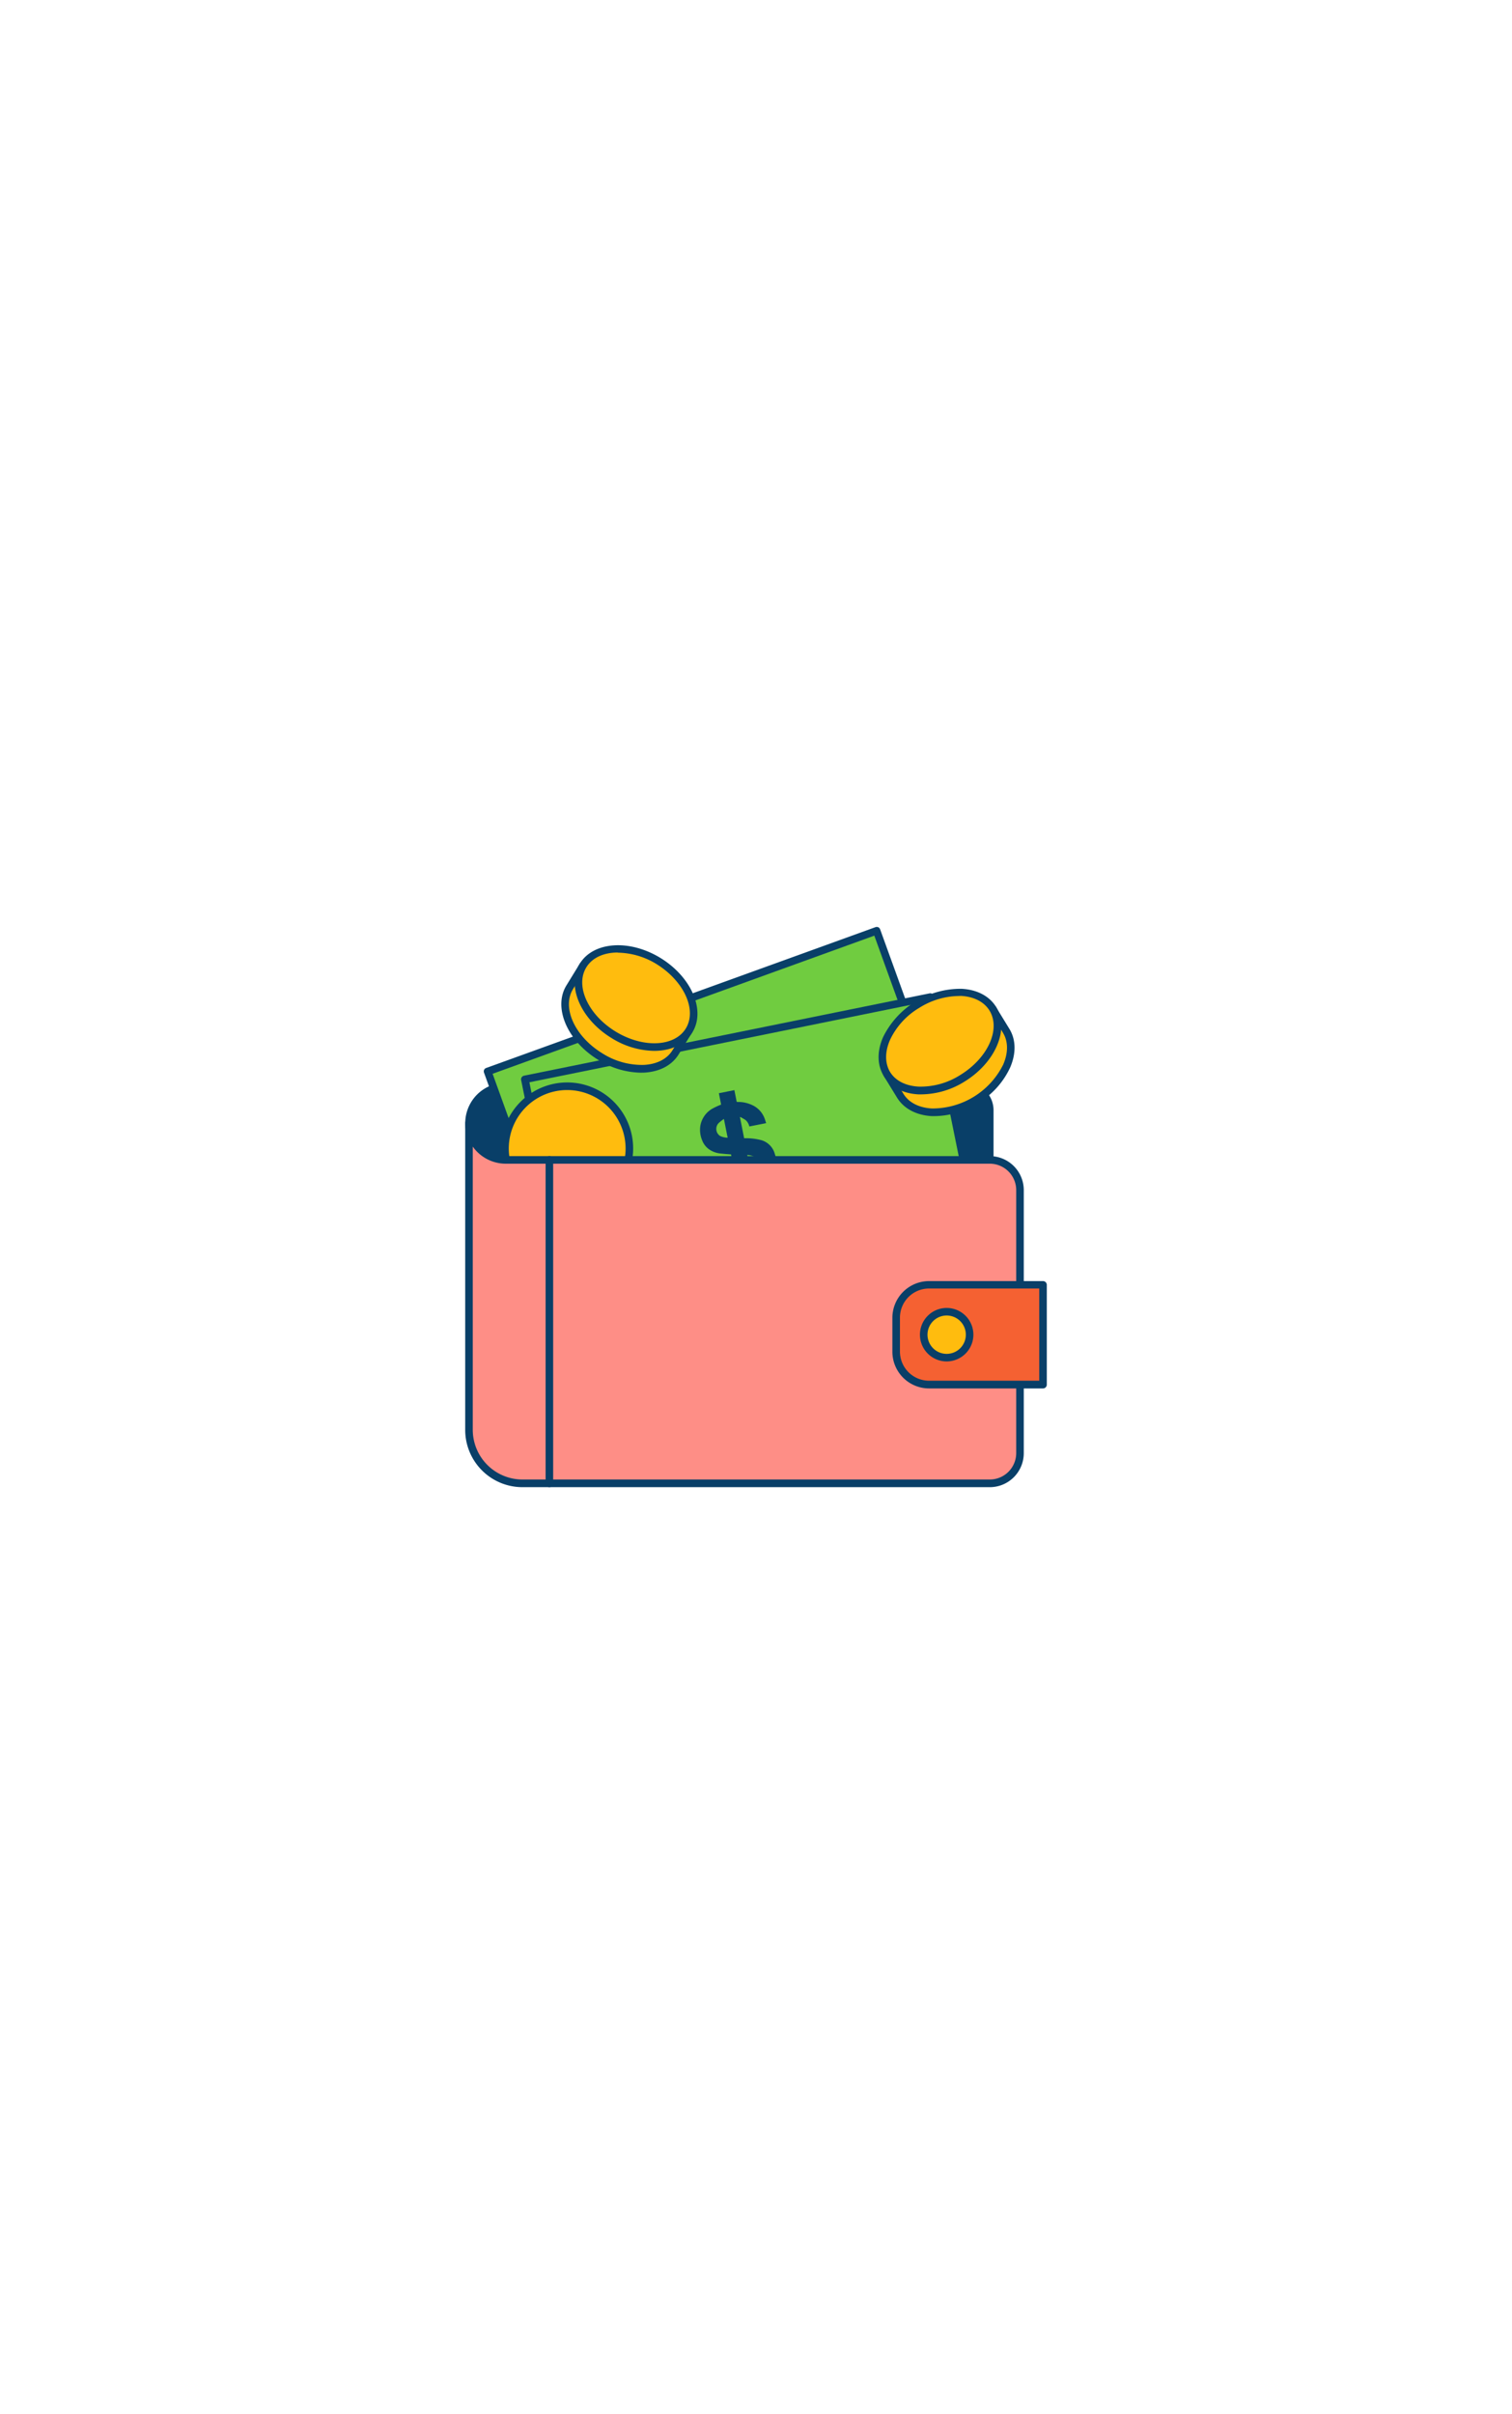 <svg xmlns="http://www.w3.org/2000/svg" viewBox="0 0 400 300" data-imageid="wallet-outline-f64a9" imageName="Wallet" class="illustrations_image" style="width: 188px;"><g id="_34_wallet_outline" data-name="#34_wallet_outline"><path d="M133.78,118.11H255.57a6.28,6.28,0,0,1,6.28,6.28v13.13a0,0,0,0,1,0,0H133.78a9.7,9.7,0,0,1-9.7-9.7v0a9.7,9.7,0,0,1,9.7-9.7Z" fill="#093f68"/><path d="M261.84,138.51H133.78a10.7,10.7,0,1,1,0-21.4H255.57a7.28,7.28,0,0,1,7.27,7.27v13.13A1,1,0,0,1,261.84,138.51Zm-128.06-19.4a8.7,8.7,0,1,0,0,17.4H260.84V124.38a5.27,5.27,0,0,0-5.27-5.27Z" fill="#093f68"/><rect x="135.71" y="93.8" width="109.43" height="58.72" transform="translate(-30.53 72.07) rotate(-19.87)" fill="#70cc40"/><path d="M149,170.38a1,1,0,0,1-.94-.66l-20-55.23a1,1,0,0,1,0-.76,1,1,0,0,1,.57-.52L231.56,76a1,1,0,0,1,.77,0,1,1,0,0,1,.51.56l20,55.23a1,1,0,0,1-.6,1.28l-102.91,37.2A1,1,0,0,1,149,170.38Zm-18.68-55.63,19.28,53.35,101-36.52L231.3,78.23Z" fill="#093f68"/><rect x="143.62" y="104.76" width="109.43" height="58.72" transform="translate(-22.71 42.12) rotate(-11.47)" fill="#70cc40"/><path d="M150.55,174.78a1,1,0,0,1-1-.8l-11.68-57.55a1,1,0,0,1,.14-.75,1,1,0,0,1,.64-.43L245.91,93.49a1,1,0,0,1,1.18.78l11.68,57.55a1,1,0,0,1-.15.75,1,1,0,0,1-.63.43L150.75,174.76ZM140.05,117l11.28,55.59,105.28-21.36-11.28-55.6Z" fill="#093f68"/><g id="OSrgHT"><path d="M194.28,119.07c.19,1,.39,1.92.57,2.89,0,.18.1.23.29.24a8.71,8.71,0,0,1,4.21,1,6.28,6.28,0,0,1,2.93,3.38c.15.39.27.8.4,1.22l-4.45.88a3.08,3.08,0,0,0-1-1.71,15.13,15.13,0,0,0-1.41-.81l-.06.08,1.1,5.55.5,0a16.09,16.09,0,0,1,3.72.43,5.17,5.17,0,0,1,3.87,3.63,6.79,6.79,0,0,1-.2,5.07,6.88,6.88,0,0,1-2.83,3.11c-.77.45-1.59.81-2.42,1.22l.42,2.16-4.1.81-.44-2.22c-.87-.06-1.7-.08-2.51-.19a7.06,7.06,0,0,1-4.2-2,6.87,6.87,0,0,1-1.81-3.6l4.39-.87a3.53,3.53,0,0,0,3.32,2.73q-.58-3-1.17-6c-.88-.07-1.76-.13-2.64-.23a6.37,6.37,0,0,1-3-1,5.11,5.11,0,0,1-2-2.48,7.16,7.16,0,0,1-.48-3.88A6.48,6.48,0,0,1,188.4,124a19.47,19.47,0,0,1,2.11-1l.26-.11-.59-3Zm4.41,22.26a3.66,3.66,0,0,0,1.68-1.16,2.42,2.42,0,0,0-.24-3.2,4.79,4.79,0,0,0-2.45-.74Zm-7.18-14.64a12.82,12.82,0,0,0-1.41,1.11,2.23,2.23,0,0,0,.4,3.39,4.85,4.85,0,0,0,2,.46Z" fill="#093f68"/></g><circle cx="150.06" cy="134.49" r="16.44" fill="#ffbc0e"/><path d="M150.06,151.94a17.45,17.45,0,1,1,17.44-17.45A17.46,17.46,0,0,1,150.06,151.94Zm0-32.89a15.45,15.45,0,1,0,15.44,15.44A15.46,15.46,0,0,0,150.06,119.05Z" fill="#093f68"/><path d="M179.55,101.65c-1.07-4-4.21-8.05-8.84-10.9S161,87,157,87.8l-2.73-1.68-3.53,5.76c-3.3,5.37.3,13.57,8,18.32s16.69,4.25,20-1.12l3.53-5.75Z" fill="#ffbc0e"/><path d="M169.54,114.46a21.93,21.93,0,0,1-11.29-3.4c-8.2-5-12-13.88-8.38-19.71l3.53-5.75a1,1,0,0,1,1.38-.33l2.4,1.48c4.39-.79,9.48.35,14,3.15s7.89,6.84,9.18,11.11l2.4,1.47a1.06,1.06,0,0,1,.45.62,1,1,0,0,1-.12.75l-3.54,5.75c-1.77,2.89-5,4.61-9.12,4.84Zm-14.95-27-3,4.9c-3,4.89.46,12.5,7.71,16.95a19.56,19.56,0,0,0,11.08,3.09c3.44-.19,6.11-1.57,7.53-3.88l3-4.9L179,102.51a1,1,0,0,1-.44-.59c-1.05-3.87-4.19-7.73-8.4-10.31s-9.07-3.65-13-2.83a1,1,0,0,1-.73-.13Z" fill="#093f68"/><ellipse cx="168.27" cy="94.73" rx="11.41" ry="16.44" transform="translate(-0.5 188.57) rotate(-58.45)" fill="#ffbc0e"/><path d="M173.05,108.69a21.81,21.81,0,0,1-11.27-3.39c-8.2-5-12-13.87-8.38-19.7s13.17-6.48,21.36-1.45,12,13.87,8.38,19.7h0C181.17,107.05,177.4,108.69,173.05,108.69Zm-9.61-26c-3.64,0-6.74,1.32-8.33,3.92-3,4.89.46,12.5,7.71,16.95s15.61,4.1,18.61-.79h0c3-4.9-.46-12.5-7.71-17A20.06,20.06,0,0,0,163.44,82.73Zm18.84,20.6h0Z" fill="#093f68"/><path d="M237.39,113.13c1.07-4,4.21-8,8.84-10.9s9.7-3.79,13.72-3l2.73-1.68,3.54,5.75c3.29,5.37-.31,13.58-8.05,18.33s-16.68,4.25-20-1.12l-3.53-5.75Z" fill="#ffbc0e"/><path d="M247.41,125.94l-.95,0c-4.11-.24-7.35-2-9.12-4.84l-3.53-5.75a1,1,0,0,1,.33-1.37l2.4-1.48c1.28-4.27,4.6-8.29,9.17-11.1s9.66-3.95,14-3.16l2.4-1.47a1,1,0,0,1,1.38.33l3.53,5.75c1.77,2.89,1.83,6.55.18,10.32a21.51,21.51,0,0,1-8.55,9.38A21.9,21.9,0,0,1,247.41,125.94ZM236,115.14l3,4.9c1.42,2.31,4.09,3.69,7.53,3.88a20.92,20.92,0,0,0,18.85-11.57c1.38-3.15,1.36-6.16-.06-8.47l-3-4.9-1.88,1.15a1,1,0,0,1-.73.13c-3.92-.82-8.78.24-13,2.82s-7.35,6.45-8.4,10.31a.94.94,0,0,1-.44.59Zm1.36-2h0Z" fill="#093f68"/><ellipse cx="248.67" cy="106.21" rx="16.44" ry="11.41" transform="translate(-18.82 145.8) rotate(-31.55)" fill="#ffbc0e"/><path d="M243.88,120.19c-.32,0-.64,0-.95,0-4.11-.23-7.35-1.94-9.12-4.83s-1.84-6.55-.18-10.32a22.88,22.88,0,0,1,20.79-12.76c4.11.23,7.35,1.94,9.12,4.83,3.58,5.83-.18,14.67-8.37,19.7A21.9,21.9,0,0,1,243.88,120.19Zm9.58-26a20,20,0,0,0-10.24,3.11,19.54,19.54,0,0,0-7.76,8.48c-1.39,3.16-1.37,6.17,0,8.48h0c1.42,2.31,4.09,3.68,7.53,3.88a19.54,19.54,0,0,0,11.08-3.09c7.26-4.46,10.72-12.06,7.71-17-1.42-2.31-4.09-3.69-7.53-3.89Z" fill="#093f68"/><path d="M269.8,145.47v69.62a8,8,0,0,1-8,8H138.21a14.14,14.14,0,0,1-14.14-14.14v-81.1a9.71,9.71,0,0,0,9.71,9.71H261.84A8,8,0,0,1,269.8,145.47Z" fill="#fe8e86" class="target-color"/><path d="M261.84,224.05H138.21a15.15,15.15,0,0,1-15.14-15.14v-81.1a1,1,0,0,1,2,0,8.72,8.72,0,0,0,8.71,8.71H261.84a9,9,0,0,1,9,8.95v69.62A9,9,0,0,1,261.84,224.05ZM125.07,134v74.88a13.16,13.16,0,0,0,13.14,13.14H261.84a7,7,0,0,0,7-7V145.47a7,7,0,0,0-7-6.95H133.78A10.68,10.68,0,0,1,125.07,134Z" fill="#093f68"/><path d="M245.78,170.52h30.15a0,0,0,0,1,0,0v26.42a0,0,0,0,1,0,0H245.78a8.69,8.69,0,0,1-8.69-8.69v-9A8.69,8.69,0,0,1,245.78,170.52Z" fill="#f56132"/><path d="M275.93,197.94H245.78a9.71,9.71,0,0,1-9.7-9.69v-9a9.71,9.71,0,0,1,9.7-9.69h30.15a1,1,0,0,1,1,1v26.42A1,1,0,0,1,275.93,197.94Zm-30.15-26.42a7.71,7.71,0,0,0-7.7,7.69v9a7.71,7.71,0,0,0,7.7,7.69h29.15V171.52Z" fill="#093f68"/><circle cx="250.44" cy="183.73" r="6.07" fill="#ffbc0e"/><path d="M250.44,190.8a7.07,7.07,0,1,1,7.07-7.07A7.08,7.08,0,0,1,250.44,190.8Zm0-12.14a5.07,5.07,0,1,0,5.07,5.07A5.07,5.07,0,0,0,250.44,178.66Z" fill="#093f68"/><path d="M145.34,224.05a1,1,0,0,1-1-1V137.52a1,1,0,0,1,2,0v85.53A1,1,0,0,1,145.34,224.05Z" fill="#093f68"/></g></svg>